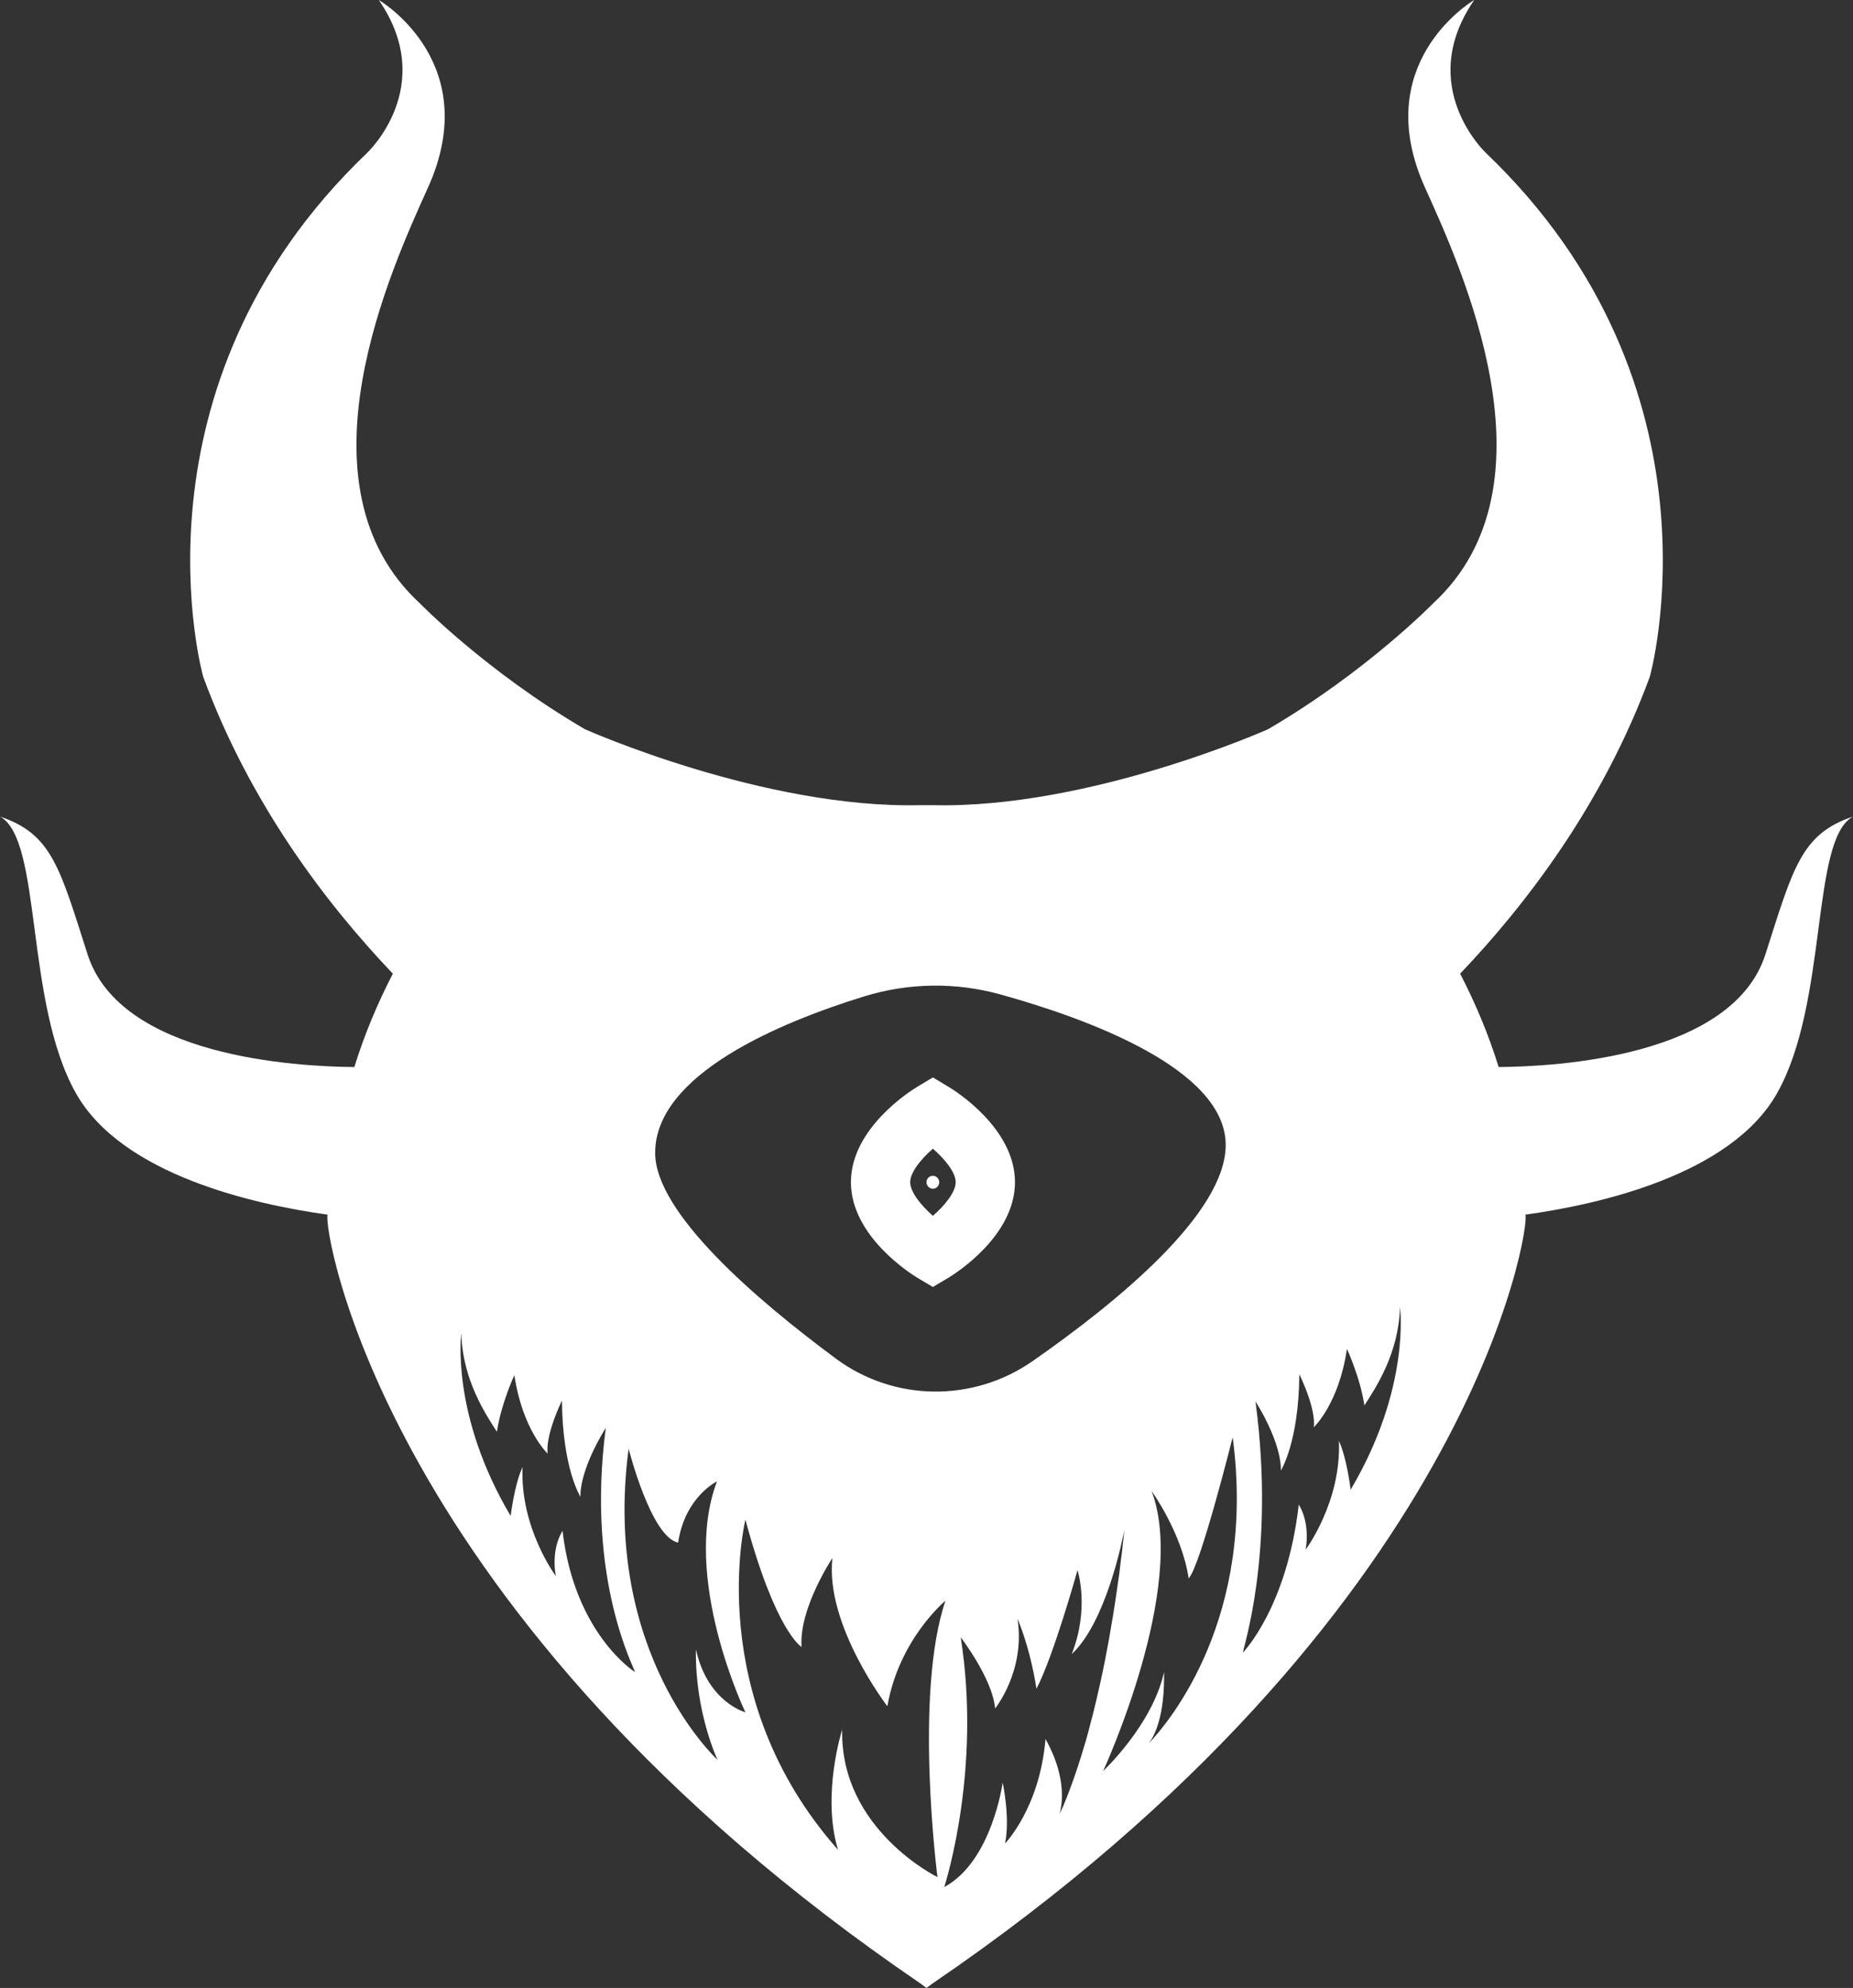 <?xml version="1.0" encoding="UTF-8"?>
<svg id="Layer_2" data-name="Layer 2" xmlns="http://www.w3.org/2000/svg" viewBox="0 0 125.04 134.14">
  <rect x="0" y="0" width="125.04" height="134.14" fill="#333333" stroke="none"/>
  <defs>
    <style>
      .cls-1 {
        fill: #fff;
      }
    </style>
  </defs>
  <g id="Layer_3" data-name="Layer 3">
    <path class="cls-1" d="m119.13,64.4c-2.22,6.92-14.1,7.57-18,7.6-.68-2.19-1.56-4.29-2.6-6.3,4.48-4.7,9.65-11.47,12.8-20.04,0,0,5.5-19.5-11.05-35.33,0,0-4.82-4.49-.8-10.33-.34.2-7.06,4.37-3.32,12.66,2.42,5.37,9.22,20.05.55,28.05,0,0-4.5,4.62-11.15,8.5,0,0-12.04,5.37-22.62,5.12-.14,0-.28,0-.42,0-.14,0-.28,0-.42,0-10.58.25-22.62-5.12-22.62-5.12-6.65-3.88-11.15-8.5-11.15-8.5-8.67-8-1.87-22.68.55-28.05C32.62,4.37,25.9.2,25.56,0c4.02,5.84-.8,10.33-.8,10.33-16.55,15.83-11.05,35.33-11.05,35.33,3.15,8.57,8.32,15.34,12.8,20.04-1.04,2.01-1.92,4.11-2.6,6.3-3.9-.03-15.78-.68-18-7.6-1.87-5.84-2.41-8.13-5.91-9.3,2.87,1.55,1.65,12.5,5.12,18.66,3.11,5.53,12.07,7.52,16.99,8.2-.37.72,3.66,27.1,39.99,51.87l.42.31.42-.31c36.33-24.77,40.36-51.15,39.99-51.87,4.92-.68,13.88-2.67,16.99-8.2,3.47-6.16,2.25-17.11,5.12-18.66-3.5,1.17-4.04,3.46-5.91,9.3Zm-60.84,2.84c3.01-.93,6.21-.98,9.25-.13,5.83,1.62,15.17,5.02,15.17,10.15,0,4.61-7.31,10.6-13.04,14.59-4.01,2.79-9.35,2.73-13.27-.18-5.39-3.99-12.16-9.81-12.19-13.85-.03-5.35,8.52-8.86,14.08-10.58Zm-20.33,36.05c-.83,1.38-.45,3.06-.45,3.06,0,0-2.42-3.22-2.25-7.35-.55,1.17-.8,3.29-.8,3.29-4.08-6.87-3.33-12.33-3.33-12.33.07,3.13,1.65,5.48,2.4,6.65.29-1.92,1.18-3.82,1.18-3.82.55,3.71,2.25,5.3,2.25,5.3,0,0-.25-1,.96-3.59.04,4.63,1.25,6.5,1.25,6.5,0,0-.16-1.61,1.71-4.66-1.37,10.37,2.04,16.39,1.96,16.48,0,0-4.08-2.57-4.88-9.53Zm9,8c-.07,4.25,1.46,7.46,1.46,7.46,0,0-7.83-7.16-6-21,0,0,1.5,5.96,3.34,6.34.46-3.09,2.62-4.13,2.62-4.13-2.45,6.5,1.92,15.58,1.92,15.58,0,0-2.56-.68-3.34-4.25Zm9.87,5.42s-1.41,4.38-.28,8.11c-9.18-10.37-6.25-22.28-6.25-22.28,2.04,7.59,3.79,8.59,3.79,8.59-.19-2.59,2.08-6,2.08-6-.5,4.54,3.71,10,3.71,10,.79-4.54,3.92-7.12,3.92-7.12-2.14,6.29-.54,18.65-.54,18.65,0,0-6.58-3.22-6.43-9.95Zm16.92-1.04c-.04.15-.08.3-.12.45-.11.43-.22.85-.34,1.28-.45,1.55-.96,3.07-1.54,4.46-.09.18-.16.36-.25.53,0-.02.01-.03.01-.05.01-.05.03-.12.05-.19.16-.76.29-2.49-1.01-4.81-.39,4.66-2.73,7.05-2.73,7.05.36-1.72-.16-4.11-.16-4.11,0,0-.72,5.32-3.94,7.05.11-.37,2.51-7.94,1.11-16.85,0,0,2.15,2.79,2.32,4.8,0,0,2.06-2.55,1.51-6.05,0,0,.83,1.83,1.28,4.72,1.16-2.22,2.77-8,2.77-8,0,0,.84,2.55-.39,5.66,2.3-2.13,3.42-7.68,3.55-8.37,0,.06-.02.16-.03.3s-.03.31-.06.52c-.03.33-.07.73-.14,1.2-.06.55-.14,1.18-.25,1.89-.04.3-.09.62-.14.95-.05.35-.11.72-.17,1.09-.01.01-.01.02-.01.03-.07.44-.15.9-.23,1.36-.18.99-.38,2.03-.62,3.09-.15.66-.3,1.33-.47,2Zm3.76,1.98c.42-.55,1.09-1.89,1.04-4.83-.78,3.57-4.11,6.68-4.11,6.68,0,0,5.73-12.39,3.27-18.89,0,0,2.04,2.81,2.5,5.89.78-.77,2.97-9.52,2.97-9.52,1.61,12.11-4.2,19.12-5.67,20.67Zm13.63-17.13s-.25-2.13-.79-3.29c.17,4.12-2.25,7.34-2.25,7.34,0,0,.37-1.68-.46-3.05-.79,6.95-3.76,9.98-3.76,9.98-.08-.09,2.22-6.57.84-16.94,1.88,3.05,1.71,4.67,1.71,4.67,0,0,1.21-1.88,1.25-6.5,1.22,2.58.97,3.58.97,3.58,0,0,1.7-1.58,2.24-5.29,0,0,.89,1.9,1.18,3.81.75-1.16,2.33-3.52,2.4-6.65,0,0,.75,5.46-3.33,12.34Z"/>
    <path class="cls-1" d="m63.98,73.32l-1.03-.62-1.03.62c-.46.27-4.5,2.81-4.5,6.45s4.04,6.18,4.5,6.46l1.03.61,1.03-.61c.46-.28,4.51-2.81,4.51-6.46s-4.05-6.18-4.51-6.45Zm-1.03,8.72c-.8-.71-1.53-1.6-1.53-2.27s.73-1.56,1.53-2.26c.81.7,1.54,1.6,1.54,2.26s-.73,1.57-1.54,2.27Z"/>
    <path class="cls-1" d="m63.38,79.77c0,.24-.19.44-.43.44s-.43-.2-.43-.44.19-.43.43-.43.43.2.43.43Z"/>
  </g>
</svg>